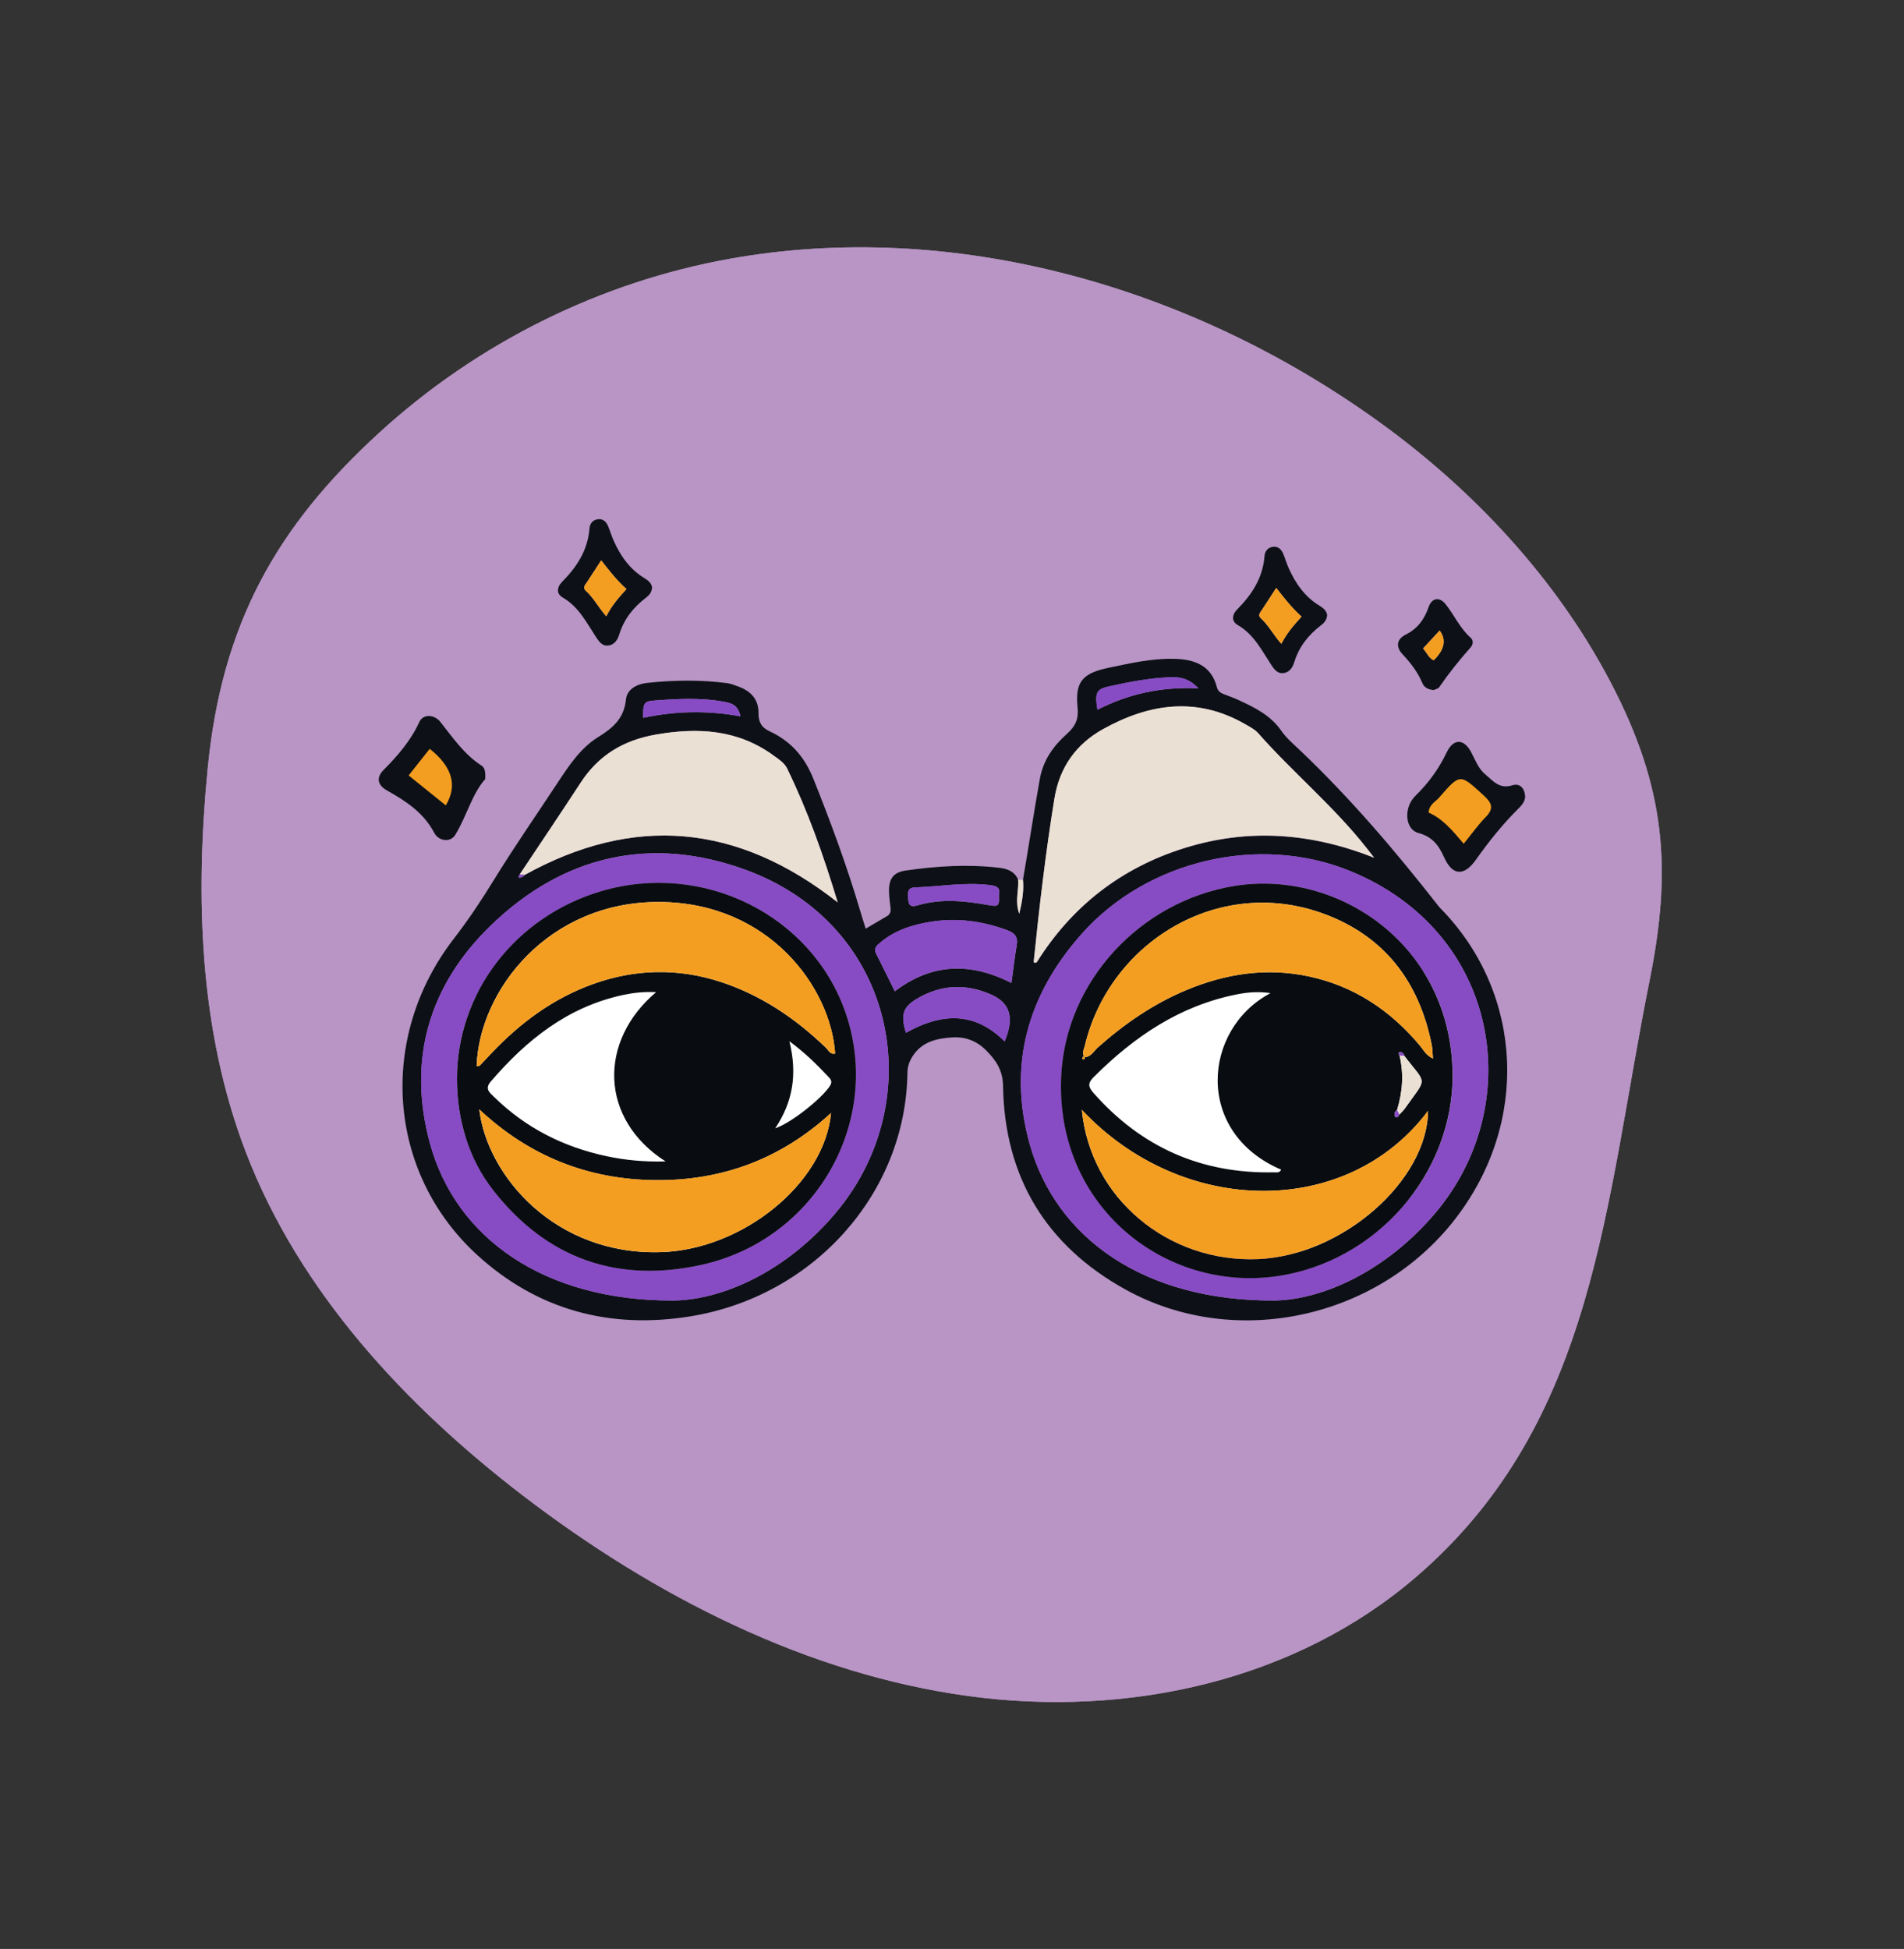 <svg width="382" height="391" viewBox="0 0 382 391" fill="none" xmlns="http://www.w3.org/2000/svg">
<rect x="0" y="0" width="382" height="391" fill="#333333" stroke="none"/>
<g clip-path="url(#clip0_831_8139)">
<path d="M41.686 154.03C39.159 179.724 39.918 206.63 49.321 231.145C60.105 259.25 81.421 282.019 104.838 299.988C131.509 320.428 162.129 335.88 194.255 340.26C226.381 344.64 259.996 337.205 284.283 316.223C320.21 285.175 321.966 241.459 330.973 196.629C335.397 174.595 334.336 158.233 323.113 136.836C312.165 115.953 295.52 98.284 276.934 84.828C238.626 57.096 190.856 43.976 146.543 51.9C120.4 56.562 95.806 68.788 76.108 86.798C55.452 105.662 44.53 125.168 41.686 154.03Z" fill="#B895C5"/>
<path d="M41.686 154.03C39.159 179.724 39.918 206.63 49.321 231.145C60.105 259.25 81.421 282.019 104.838 299.988C131.509 320.428 162.129 335.88 194.255 340.26C226.381 344.64 259.996 337.205 284.283 316.223C320.21 285.175 321.966 241.459 330.973 196.629C335.397 174.595 334.336 158.233 323.113 136.836C312.165 115.953 295.52 98.284 276.934 84.828C238.626 57.096 190.856 43.976 146.543 51.9C120.4 56.562 95.806 68.788 76.108 86.798C55.452 105.662 44.53 125.168 41.686 154.03Z" fill="#B895C5"/>
</g>
<g clip-path="url(#clip1_831_8139)">
<path d="M130.991 251.792C153.027 251.792 170.891 235.837 170.891 216.155C170.891 196.474 153.027 180.519 130.991 180.519C108.955 180.519 91.092 196.474 91.092 216.155C91.092 235.837 108.955 251.792 130.991 251.792Z" fill="white"/>
<path d="M253.524 251.792C275.56 251.792 293.423 235.837 293.423 216.155C293.423 196.474 275.56 180.519 253.524 180.519C231.488 180.519 213.624 196.474 213.624 216.155C213.624 235.837 231.488 251.792 253.524 251.792Z" fill="white"/>
<path d="M205.235 176.536C206.396 169.816 207.405 163.067 208.608 156.347C209.299 152.447 211.372 149.64 214.08 147.206C215.767 145.699 216.43 144.274 216.195 141.951C215.67 136.793 217.162 135.078 222.359 133.986C226.699 133.073 231.052 132.077 235.516 132.174C239.51 132.257 242.993 133.391 244.14 137.858C244.347 138.646 244.817 138.978 245.467 139.241C246.42 139.614 247.388 139.946 248.328 140.375C251.644 141.896 254.892 143.458 257.076 146.625C258.03 148.008 259.37 149.156 260.614 150.331C270.8 159.997 279.893 170.645 288.531 181.694C288.808 182.054 289.139 182.372 289.457 182.704C305.558 199.561 306.912 225.268 291.931 244.587C276.438 264.569 247.802 270.847 225.855 258.734C209.893 249.925 201.532 236.165 201.241 217.856C201.186 214.703 199.845 212.767 197.924 210.804C196.072 208.895 193.764 207.969 191.152 208.121C187.918 208.314 184.85 208.978 182.957 212.131C182.335 213.168 182.072 214.136 182.058 215.312C181.685 239.415 163.263 260.103 138.455 264.099C122.354 266.699 107.843 262.841 95.722 251.764C77.659 235.225 75.738 208.135 91.078 188.291C94.008 184.502 96.648 180.519 99.136 176.467C103.13 169.968 107.483 163.703 111.685 157.328C114.007 153.816 116.37 150.138 119.977 147.897C123.004 146.031 125.201 144.136 125.588 140.333C125.809 138.217 127.855 137.208 129.886 137C135.221 136.433 140.569 136.364 145.904 137.056C146.568 137.139 147.217 137.415 147.867 137.637C150.465 138.522 152.206 140.126 152.179 143.085C152.165 144.827 152.745 145.961 154.473 146.75C158.633 148.686 161.411 151.811 163.18 156.222C166.649 164.893 169.883 173.632 172.536 182.593C172.882 183.769 173.255 184.917 173.683 186.313C175.245 185.401 176.586 184.598 177.926 183.824C178.631 183.423 178.755 182.815 178.659 182.082C178.534 181.058 178.41 180.049 178.368 179.026C178.272 176.44 179.129 175.029 181.672 174.656C187.877 173.757 194.138 173.356 200.398 174.089C202.015 174.268 203.535 174.766 204.268 176.481C204.489 178.555 203.577 180.671 204.503 183.312C205.125 180.713 205.429 178.652 205.249 176.523L205.235 176.536ZM104.249 175.472C104.166 175.665 104.07 175.859 103.987 176.039C104.54 176.204 104.913 175.914 105.258 175.541C127.122 163.427 147.908 165.183 168.072 181.031C165.156 171.378 162.033 162.625 157.956 154.231C157.375 153.042 156.311 152.378 155.302 151.645C148.074 146.335 140.044 145.892 131.531 147.386C125.091 148.52 120.115 151.507 116.536 156.983C112.5 163.178 108.354 169.304 104.263 175.458L104.249 175.472ZM255.708 260.918C265.341 260.766 278.055 255.055 287.909 243.439C306.484 221.535 300.914 186.977 270.855 174.739C252.612 167.299 230.14 172.595 217.024 187.364C206.217 199.533 202.153 213.625 206.59 229.528C211.883 248.459 229.601 261.057 255.708 260.918ZM135.166 260.918C145.089 260.766 157.914 255 167.768 243.218C186.578 220.733 180.041 185.636 149.594 174.504C130.591 167.562 113.011 171.6 98.486 185.663C86.103 197.653 81.653 212.588 86.283 229.458C91.479 248.417 109.238 261.029 135.179 260.918H135.166ZM275.692 172.07C275.208 171.447 274.711 170.825 274.227 170.203C267.662 161.837 259.425 155.047 252.418 147.095C251.769 146.349 250.788 145.865 249.903 145.353C240.201 139.738 230.665 141.121 221.35 146.279C215.863 149.322 212.574 153.968 211.551 160.288C209.796 171.088 208.538 181.943 207.419 192.826C207.391 193.158 207.502 193.269 208.013 193.062C214.993 181.902 224.902 174.116 237.7 170.134C250.525 166.137 263.06 167.105 275.692 172.084V172.07ZM202.927 197.21C203.301 194.458 203.577 192.024 203.992 189.604C204.282 187.903 203.522 187.157 202.029 186.604C197.137 184.806 192.078 184.114 186.965 184.903C183.275 185.47 179.64 186.562 176.668 189.065C175.991 189.632 175.217 190.199 175.784 191.333C177.055 193.822 178.272 196.339 179.529 198.883C186.979 193.227 194.677 193.02 202.927 197.21ZM181.768 207.194C188.748 203.281 195.464 202.797 201.559 208.937C203.48 204.359 202.775 201.345 199.085 199.644C193.93 197.252 188.72 197.487 183.814 200.46C181.077 202.119 180.704 203.723 181.754 207.181L181.768 207.194ZM200.44 179.468C200.799 177.892 199.61 177.698 198.45 177.56C193.46 176.979 188.513 177.878 183.551 178.044C181.837 178.099 182.155 179.468 182.238 180.588C182.335 181.916 183.095 181.93 184.132 181.625C188.83 180.242 193.529 180.726 198.242 181.57C200.357 181.943 200.495 181.805 200.44 179.482V179.468ZM240.422 138.079C238.322 135.853 236.331 135.797 234.341 135.894C230.375 136.088 226.464 136.848 222.594 137.692C219.94 138.273 219.636 138.936 220.189 142.394C226.339 139.241 232.849 137.761 240.422 138.093V138.079ZM148.558 143.707C148.06 141.273 146.512 141.025 145.103 140.762C140.487 139.932 135.815 140.209 131.172 140.554C129.154 140.707 129.002 141.177 129.043 144.012C135.414 142.656 141.799 142.477 148.544 143.707H148.558Z" fill="#0D1117"/>
<path d="M130.825 117.875C130.742 118.899 130.217 119.438 129.554 119.95C127.066 121.858 125.187 124.209 124.247 127.265C123.901 128.399 123.252 129.409 121.966 129.519C120.805 129.616 120.184 128.717 119.603 127.846C117.682 124.928 116.134 121.748 112.886 119.867C111.629 119.148 111.67 117.834 112.803 116.7C115.747 113.727 117.931 110.367 118.263 106.038C118.345 105.029 118.926 104.31 119.949 104.171C120.999 104.033 121.649 104.697 122.022 105.596C122.409 106.536 122.699 107.532 123.114 108.458C124.482 111.528 126.347 114.197 129.277 115.981C130.12 116.493 130.715 117.032 130.825 117.875ZM125.698 118.18C123.625 116.327 122.16 114.363 120.612 112.413C119.589 113.976 118.691 115.4 117.751 116.811C117.378 117.364 116.839 117.903 117.544 118.539C119.092 119.936 120.045 121.858 121.635 123.642C122.782 121.416 124.122 119.908 125.698 118.18Z" fill="#0D1117"/>
<path d="M306 159.845C305.931 160.813 305.364 161.491 304.715 162.141C301.508 165.321 298.703 168.82 296.091 172.512C293.741 175.831 291.406 175.693 289.775 172.084C288.669 169.608 287.398 167.866 284.537 167.105C281.911 166.4 281.524 162.058 283.984 159.652C286.61 157.08 288.669 154.259 290.245 150.953C291.585 148.146 293.672 148.146 295.123 150.843C295.98 152.419 296.547 154.148 297.984 155.351C299.56 156.665 300.817 158.379 303.416 157.55C304.95 157.066 305.931 158.172 305.986 159.845H306ZM293.451 167.506C294.736 165.93 295.607 164.699 296.643 163.634C297.943 162.321 297.542 161.532 296.298 160.398C292.912 157.315 292.967 157.232 289.871 160.786C289.332 161.408 288.406 161.781 288.337 162.971C290.383 163.856 291.82 165.584 293.451 167.506Z" fill="#0D1117"/>
<path d="M97.353 156.305C94.685 159.264 93.649 163.745 91.313 167.534C90.401 169.014 88.051 168.834 87.125 167.091C84.956 162.984 81.404 160.703 77.575 158.545C75.737 157.508 75.461 155.973 76.94 154.494C79.814 151.59 82.413 148.603 84.14 144.827C84.859 143.251 87.098 143.265 88.341 144.827C90.857 147.994 93.123 151.354 96.62 153.609C97.269 154.023 97.435 154.839 97.339 156.305H97.353ZM88.894 160.357C90.783 157.241 89.945 154.272 86.379 151.451C85.301 152.806 84.223 154.176 83.062 155.641C85.066 157.259 86.877 158.725 88.894 160.357Z" fill="#0D1117"/>
<path d="M287.674 138.439C286.596 138.369 285.766 137.968 285.379 137.07C284.453 134.829 283.002 132.976 281.358 131.22C280.017 129.782 280.197 128.233 282.021 127.32C284.453 126.104 285.766 124.237 286.637 121.761C287.287 119.922 288.807 119.701 290.009 121.194C291.778 123.393 292.898 126.062 295.081 127.97C295.634 128.454 295.565 129.298 295.081 129.851C292.815 132.396 290.7 135.037 288.765 137.844C288.544 138.176 287.991 138.273 287.66 138.439H287.674ZM288.835 126.477C287.701 127.708 286.609 128.897 285.504 130.086C286.305 131.013 286.665 132.022 287.632 132.465C289.816 130.335 290.212 128.339 288.821 126.477H288.835Z" fill="#0D1117"/>
<path d="M205.235 176.536C205.429 178.652 205.111 180.713 204.489 183.326C203.549 180.685 204.475 178.569 204.254 176.495C204.586 176.509 204.904 176.523 205.235 176.536Z" fill="#EBE0D4"/>
<path d="M255.694 260.905C229.587 261.043 211.869 248.445 206.576 229.514C202.126 213.611 206.203 199.519 217.01 187.35C230.126 172.581 252.598 167.285 270.841 174.725C300.914 186.977 306.47 221.535 287.896 243.425C278.042 255.041 265.327 260.752 255.694 260.905ZM291.447 215.602C291.24 189.591 268.45 174.31 247.609 177.739C228.772 180.837 213.804 196.851 212.92 215.879C211.69 242.056 233.802 259.259 256.205 256.023C276.038 253.161 291.489 235.654 291.461 215.588L291.447 215.602Z" fill="#874CC4"/>
<path d="M135.165 260.918C109.224 261.029 91.465 248.417 86.269 229.458C81.653 212.587 86.089 197.653 98.472 185.663C112.997 171.613 130.577 167.562 149.58 174.504C180.026 185.636 186.577 220.719 167.754 243.218C157.9 255 145.075 260.766 135.151 260.918H135.165ZM91.7 216.459C91.714 224.66 94.049 232.501 98.983 238.806C109.736 252.538 123.929 257.489 140.818 253.741C163.732 248.666 177.138 224.895 169.675 203.226C162.917 183.589 141.08 172.734 120.599 178.804C103.392 183.907 91.659 199.188 91.7 216.459Z" fill="#874CC4"/>
<path d="M275.678 172.056C263.046 167.078 250.511 166.11 237.686 170.106C224.888 174.089 214.979 181.874 208 193.034C207.488 193.241 207.378 193.131 207.405 192.799C208.511 181.916 209.782 171.06 211.538 160.26C212.56 153.94 215.863 149.294 221.336 146.252C230.651 141.094 240.187 139.711 249.889 145.325C250.774 145.837 251.741 146.335 252.405 147.068C259.412 155.019 267.649 161.809 274.213 170.175C274.697 170.797 275.195 171.42 275.678 172.042V172.056Z" fill="#EBE0D4"/>
<path d="M104.249 175.458C108.34 169.304 112.486 163.178 116.522 156.983C120.101 151.507 125.077 148.52 131.517 147.386C140.03 145.892 148.06 146.335 155.288 151.645C156.297 152.378 157.361 153.042 157.942 154.231C162.019 162.625 165.142 171.378 168.058 181.031C147.894 165.183 127.108 163.427 105.258 175.527C104.926 175.499 104.581 175.485 104.235 175.458H104.249Z" fill="#EBE0D4"/>
<path d="M202.913 197.196C194.662 193.006 186.964 193.2 179.515 198.87C178.257 196.325 177.041 193.808 175.769 191.319C175.189 190.185 175.977 189.618 176.654 189.051C179.625 186.548 183.246 185.442 186.95 184.889C192.078 184.101 197.122 184.792 202.014 186.59C203.521 187.143 204.281 187.89 203.977 189.591C203.562 192.011 203.286 194.458 202.913 197.196Z" fill="#874CC4"/>
<path d="M181.754 207.194C180.704 203.737 181.077 202.133 183.813 200.474C188.706 197.487 193.916 197.265 199.085 199.658C202.775 201.373 203.48 204.387 201.559 208.951C195.45 202.797 188.733 203.281 181.768 207.208L181.754 207.194Z" fill="#874CC4"/>
<path d="M200.426 179.468C200.467 181.791 200.329 181.943 198.228 181.556C193.515 180.713 188.803 180.229 184.117 181.611C183.081 181.916 182.321 181.902 182.224 180.574C182.141 179.454 181.823 178.099 183.537 178.03C188.498 177.864 193.446 176.951 198.435 177.546C199.596 177.684 200.799 177.878 200.426 179.454V179.468Z" fill="#874CC4"/>
<path d="M240.408 138.079C232.834 137.747 226.338 139.241 220.175 142.38C219.622 138.923 219.926 138.259 222.579 137.678C226.449 136.834 230.346 136.074 234.327 135.88C236.303 135.784 238.307 135.839 240.408 138.065V138.079Z" fill="#874CC4"/>
<path d="M148.529 143.707C141.785 142.477 135.4 142.656 129.029 144.012C128.987 141.177 129.139 140.706 131.157 140.554C135.801 140.209 140.458 139.932 145.088 140.762C146.484 141.011 148.046 141.273 148.543 143.707H148.529Z" fill="#874CC4"/>
<path d="M104.249 175.458C104.594 175.472 104.926 175.499 105.271 175.527C104.926 175.9 104.553 176.191 104 176.025C104.083 175.831 104.18 175.638 104.263 175.458H104.249Z" fill="#874CC4"/>
<path d="M125.699 118.18C124.123 119.908 122.783 121.416 121.635 123.642C120.046 121.858 119.093 119.922 117.545 118.539C116.84 117.903 117.379 117.364 117.752 116.811C118.692 115.4 119.59 113.976 120.613 112.413C122.161 114.363 123.626 116.327 125.699 118.18Z" fill="#F49E21"/>
<path d="M266.266 123.407C266.183 124.43 265.658 124.97 264.994 125.481C262.507 127.39 260.627 129.74 259.687 132.797C259.342 133.93 258.692 134.94 257.407 135.051C256.246 135.147 255.624 134.249 255.044 133.377C253.123 130.46 251.575 127.279 248.327 125.398C247.069 124.679 247.111 123.365 248.244 122.232C251.188 119.258 253.371 115.898 253.703 111.57C253.786 110.56 254.366 109.841 255.389 109.703C256.439 109.565 257.089 110.228 257.462 111.127C257.849 112.067 258.139 113.063 258.554 113.99C259.922 117.06 261.788 119.729 264.718 121.512C265.561 122.024 266.155 122.563 266.266 123.407ZM261.138 123.711C259.065 121.858 257.6 119.894 256.052 117.945C255.03 119.507 254.131 120.932 253.192 122.342C252.818 122.895 252.279 123.435 252.984 124.071C254.532 125.467 255.486 127.39 257.075 129.173C258.222 126.947 259.563 125.44 261.138 123.711Z" fill="#0D1117"/>
<path d="M261.139 123.711C259.564 125.44 258.223 126.947 257.076 129.173C255.487 127.39 254.533 125.454 252.985 124.071C252.28 123.435 252.819 122.895 253.192 122.342C254.132 120.932 255.03 119.507 256.053 117.945C257.601 119.894 259.066 121.858 261.139 123.711Z" fill="#F49E21"/>
<path d="M293.659 169.276C291.42 166.621 289.443 164.257 286.624 163.026C286.721 161.394 287.978 160.882 288.725 160.025C292.981 155.13 292.912 155.24 297.57 159.486C299.297 161.048 299.836 162.141 298.054 163.952C296.616 165.404 295.428 167.105 293.659 169.276Z" fill="#F49E21"/>
<path d="M89.434 161.574C86.863 159.5 84.541 157.633 81.984 155.572C83.463 153.705 84.845 151.963 86.213 150.234C90.756 153.83 91.829 157.614 89.434 161.588V161.574Z" fill="#F49E21"/>
<path d="M288.835 126.491C290.227 128.353 289.831 130.349 287.647 132.478C286.679 132.036 286.306 131.04 285.519 130.1C286.61 128.911 287.716 127.708 288.849 126.491H288.835Z" fill="#F49E21"/>
<path d="M291.447 215.602C291.475 235.667 276.023 253.174 256.191 256.037C233.788 259.259 211.689 242.07 212.905 215.893C213.804 196.864 228.757 180.851 247.595 177.753C268.45 174.324 291.24 189.604 291.433 215.616L291.447 215.602ZM280.791 211.758C281.676 215.45 281.4 219.101 280.294 222.696C279.755 223.014 279.631 223.637 279.921 224.01C280.266 224.452 280.57 223.955 280.75 223.609C281.123 223.194 281.552 222.821 281.869 222.364C286.43 215.893 286.264 217.787 281.731 211.813C281.648 211.343 281.248 211.066 280.888 211.08C280.557 211.08 280.57 211.481 280.778 211.758H280.791ZM217.604 212.103C218.903 212.034 219.429 210.887 220.23 210.167C225.537 205.438 231.328 201.442 237.907 198.676C245.867 195.329 254.104 194.057 262.631 195.896C271.656 197.832 278.926 202.686 284.827 209.711C285.546 210.569 286.057 211.702 287.494 212.366C287.398 211.218 287.398 210.416 287.246 209.642C284.73 196.934 277.723 187.751 265.465 183.285C244.333 175.596 222.538 189.134 217.632 209.877C217.466 210.596 216.955 211.384 217.632 212.131C217.383 211.896 217.217 211.938 217.176 212.269C217.176 212.366 217.259 212.56 217.3 212.56C217.591 212.56 217.687 212.38 217.604 212.09V212.103ZM217.052 222.669C218.738 240.369 234.327 253.396 252.446 252.607C269.251 251.888 286.361 236.94 286.513 222.862C270.288 244.532 237.16 244.103 217.052 222.669ZM254.878 199.243C252.598 198.897 250.386 199.049 248.175 199.492C236.677 201.76 227.5 208.01 219.373 216.141C218.171 217.345 218.378 218.119 219.373 219.253C228.992 230.177 241.044 235.501 255.583 235.197C256.094 235.197 256.744 235.349 257.034 234.658C239.551 227.19 241.279 206.461 254.878 199.257V199.243Z" fill="#090D11"/>
<path d="M91.687 216.459C91.659 199.188 103.379 183.907 120.585 178.804C141.067 172.733 162.903 183.589 169.662 203.226C177.125 224.895 163.719 248.666 140.804 253.741C123.916 257.489 109.722 252.538 98.97 238.806C94.036 232.501 91.7 224.66 91.687 216.459ZM95.625 213.901C96.026 213.846 96.164 213.86 96.22 213.804C97.007 212.989 97.795 212.159 98.569 211.329C104.36 205.203 110.98 200.294 118.982 197.418C127.412 194.389 135.953 194.209 144.439 196.947C152.593 199.575 159.559 204.277 165.709 210.209C166.22 210.693 166.538 211.606 167.547 211.357C166.676 198.164 154.349 181.127 132.415 180.962C109.999 180.782 96.123 198.704 95.625 213.901ZM96.151 222.558C97.712 235.889 111.395 251.944 132.733 251.211C149.014 250.644 165.391 237.479 166.732 223.291C156.684 232.514 144.895 236.898 131.489 236.774C118.015 236.649 106.226 232.003 96.151 222.572V222.558ZM131.642 199.049C129.085 198.939 127.081 199.174 125.063 199.602C113.951 201.967 105.659 208.605 98.472 216.971C97.215 218.437 98.196 219.17 99.108 220.055C105.452 226.278 113.053 230.122 121.705 231.961C125.422 232.75 129.181 233.123 133.535 233.012C120.198 224.48 120.046 208.812 131.655 199.035L131.642 199.049ZM158.37 208.881C160.015 215.505 159.061 221.078 155.537 226.361C158.785 225.282 164.907 220.345 166.511 217.856C167.146 216.861 166.538 216.404 166.027 215.851C163.857 213.555 161.632 211.315 158.356 208.881H158.37Z" fill="#090D11"/>
<path d="M217.632 212.131C216.955 211.384 217.452 210.596 217.632 209.877C222.538 189.134 244.333 175.582 265.465 183.285C277.71 187.751 284.73 196.934 287.246 209.642C287.398 210.416 287.398 211.205 287.495 212.366C286.057 211.702 285.546 210.569 284.827 209.711C278.926 202.686 271.656 197.832 262.632 195.896C254.104 194.057 245.867 195.343 237.907 198.676C231.328 201.442 225.551 205.438 220.23 210.167C219.429 210.887 218.89 212.034 217.604 212.104L217.632 212.145V212.131Z" fill="#F49E21"/>
<path d="M217.052 222.655C237.147 244.089 270.288 244.532 286.513 222.848C286.361 236.926 269.252 251.875 252.446 252.594C234.327 253.368 218.738 240.341 217.052 222.655Z" fill="#F49E21"/>
<path d="M280.294 222.696C281.4 219.087 281.676 215.45 280.791 211.758C281.109 211.772 281.427 211.785 281.745 211.813C286.292 217.787 286.444 215.893 281.883 222.364C281.565 222.821 281.137 223.194 280.764 223.609C280.612 223.305 280.446 223 280.294 222.696Z" fill="#EBE0D4"/>
<path d="M280.294 222.696C280.446 223 280.612 223.305 280.764 223.609C280.57 223.968 280.266 224.452 279.921 224.01C279.631 223.637 279.755 223.028 280.294 222.696Z" fill="#874CC4"/>
<path d="M281.745 211.813C281.427 211.799 281.109 211.785 280.791 211.758C280.584 211.481 280.57 211.08 280.902 211.08C281.261 211.08 281.662 211.343 281.745 211.813Z" fill="#874CC4"/>
<path d="M217.605 212.103C217.701 212.394 217.605 212.56 217.301 212.574C217.259 212.574 217.162 212.38 217.176 212.283C217.218 211.938 217.383 211.896 217.632 212.145L217.605 212.103Z" fill="#F49E21"/>
<path d="M95.639 213.901C96.136 198.704 110.012 180.796 132.429 180.962C154.362 181.127 166.703 198.164 167.56 211.357C166.551 211.606 166.234 210.693 165.722 210.209C159.572 204.276 152.607 199.575 144.453 196.947C135.967 194.209 127.426 194.389 118.995 197.418C110.993 200.294 104.373 205.203 98.582 211.329C97.795 212.159 97.021 212.989 96.233 213.804C96.178 213.86 96.026 213.846 95.639 213.901Z" fill="#F49E21"/>
<path d="M96.164 222.558C106.239 232.003 118.028 236.635 131.503 236.76C144.909 236.884 156.698 232.501 166.745 223.277C165.405 237.465 149.013 250.644 132.747 251.197C111.408 251.93 97.726 235.875 96.164 222.544V222.558Z" fill="#F49E21"/>
</g>
<defs>
<clipPath id="clip0_831_8139">
<rect width="289.909" height="304.718" fill="white" transform="translate(0 107.144) rotate(-21.689)"/>
</clipPath>
<clipPath id="clip1_831_8139">
<rect width="230" height="160.743" fill="white" transform="translate(76 104.144)"/>
</clipPath>
</defs>
</svg>
